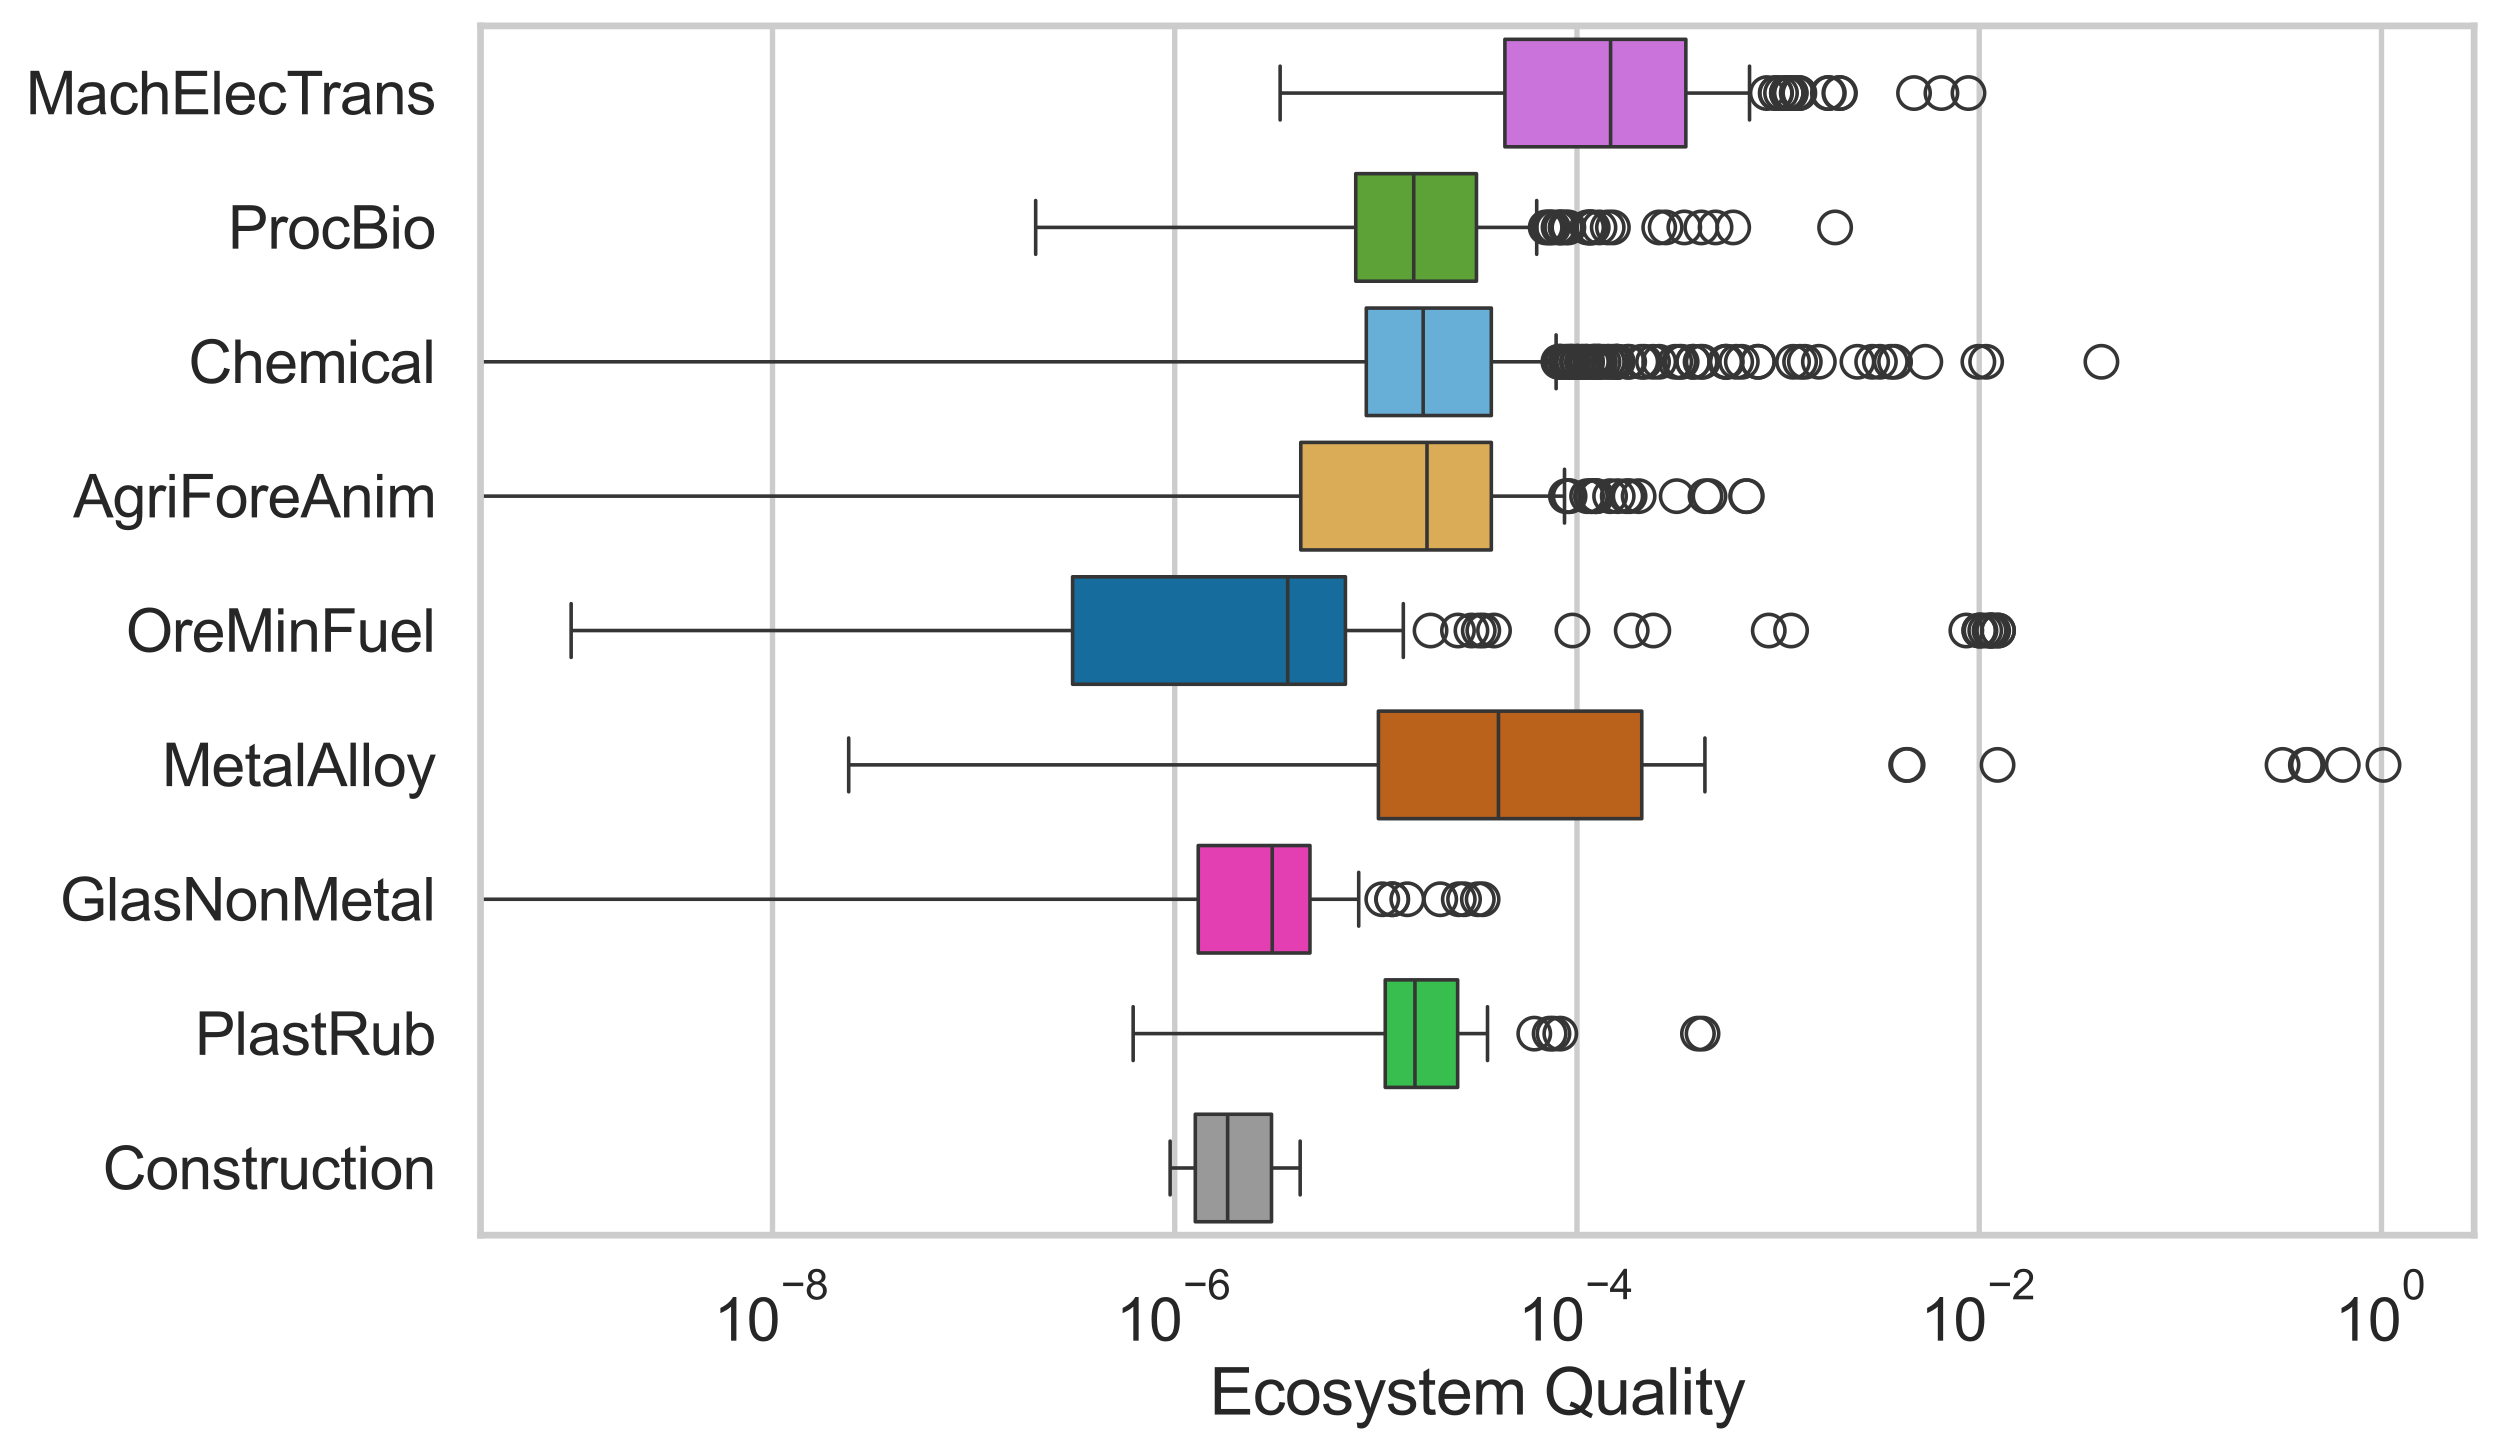 <?xml version="1.0" encoding="utf-8" standalone="no"?>
<!DOCTYPE svg PUBLIC "-//W3C//DTD SVG 1.1//EN"
  "http://www.w3.org/Graphics/SVG/1.1/DTD/svg11.dtd">
<svg xmlns:xlink="http://www.w3.org/1999/xlink" width="695.577pt" height="404.563pt" viewBox="0 0 695.577 404.563" xmlns="http://www.w3.org/2000/svg" version="1.1">
 <defs>
  <style type="text/css">*{stroke-linejoin: round; stroke-linecap: butt}</style>
 </defs>
 <g id="figure_1">
  <g id="patch_1">
   <path d="M 0 404.563 
L 695.577 404.563 
L 695.577 0 
L 0 0 
z
" style="fill: #ffffff"/>
  </g>
  <g id="axes_1">
   <g id="patch_2">
    <path d="M 133.697 343.665 
L 688.377 343.665 
L 688.377 7.2 
L 133.697 7.2 
z
" style="fill: #ffffff"/>
   </g>
   <g id="matplotlib.axis_1">
    <g id="xtick_1">
     <g id="line2d_1">
      <path d="M 214.931 343.665 
L 214.931 7.2 
" clip-path="url(#p4166457a5f)" style="fill: none; stroke: #cccccc; stroke-width: 1.5; stroke-linecap: round"/>
     </g>
     <g id="text_1">
      <!-- $\mathdefault{10^{-8}}$ -->
      <g style="fill: #262626" transform="translate(198.596 373.18) scale(0.165 -0.165)">
       <defs>
        <path id="ArialMT-31" d="M 2384 0 
L 1822 0 
L 1822 3584 
Q 1619 3391 1289 3197 
Q 959 3003 697 2906 
L 697 3450 
Q 1169 3672 1522 3987 
Q 1875 4303 2022 4600 
L 2384 4600 
L 2384 0 
z
" transform="scale(0.016)"/>
        <path id="ArialMT-30" d="M 266 2259 
Q 266 3072 433 3567 
Q 600 4063 929 4331 
Q 1259 4600 1759 4600 
Q 2128 4600 2406 4451 
Q 2684 4303 2865 4023 
Q 3047 3744 3150 3342 
Q 3253 2941 3253 2259 
Q 3253 1453 3087 958 
Q 2922 463 2592 192 
Q 2263 -78 1759 -78 
Q 1097 -78 719 397 
Q 266 969 266 2259 
z
M 844 2259 
Q 844 1131 1108 757 
Q 1372 384 1759 384 
Q 2147 384 2411 759 
Q 2675 1134 2675 2259 
Q 2675 3391 2411 3762 
Q 2147 4134 1753 4134 
Q 1366 4134 1134 3806 
Q 844 3388 844 2259 
z
" transform="scale(0.016)"/>
        <path id="ArialMT-2212" d="M 3381 1997 
L 356 1997 
L 356 2522 
L 3381 2522 
L 3381 1997 
z
" transform="scale(0.016)"/>
        <path id="ArialMT-38" d="M 1131 2484 
Q 781 2613 612 2850 
Q 444 3088 444 3419 
Q 444 3919 803 4259 
Q 1163 4600 1759 4600 
Q 2359 4600 2725 4251 
Q 3091 3903 3091 3403 
Q 3091 3084 2923 2848 
Q 2756 2613 2416 2484 
Q 2838 2347 3058 2040 
Q 3278 1734 3278 1309 
Q 3278 722 2862 322 
Q 2447 -78 1769 -78 
Q 1091 -78 675 323 
Q 259 725 259 1325 
Q 259 1772 486 2073 
Q 713 2375 1131 2484 
z
M 1019 3438 
Q 1019 3113 1228 2906 
Q 1438 2700 1772 2700 
Q 2097 2700 2305 2904 
Q 2513 3109 2513 3406 
Q 2513 3716 2298 3927 
Q 2084 4138 1766 4138 
Q 1444 4138 1231 3931 
Q 1019 3725 1019 3438 
z
M 838 1322 
Q 838 1081 952 856 
Q 1066 631 1291 507 
Q 1516 384 1775 384 
Q 2178 384 2440 643 
Q 2703 903 2703 1303 
Q 2703 1709 2433 1975 
Q 2163 2241 1756 2241 
Q 1359 2241 1098 1978 
Q 838 1716 838 1322 
z
" transform="scale(0.016)"/>
       </defs>
       <use xlink:href="#ArialMT-31" transform="translate(0 0.994)"/>
       <use xlink:href="#ArialMT-30" transform="translate(55.615 0.994)"/>
       <use xlink:href="#ArialMT-2212" transform="translate(112.973 70.688) scale(0.7)"/>
       <use xlink:href="#ArialMT-38" transform="translate(153.852 70.688) scale(0.7)"/>
      </g>
     </g>
    </g>
    <g id="xtick_2">
     <g id="line2d_2">
      <path d="M 326.848 343.665 
L 326.848 7.2 
" clip-path="url(#p4166457a5f)" style="fill: none; stroke: #cccccc; stroke-width: 1.5; stroke-linecap: round"/>
     </g>
     <g id="text_2">
      <!-- $\mathdefault{10^{-6}}$ -->
      <g style="fill: #262626" transform="translate(310.513 373.18) scale(0.165 -0.165)">
       <defs>
        <path id="ArialMT-36" d="M 3184 3459 
L 2625 3416 
Q 2550 3747 2413 3897 
Q 2184 4138 1850 4138 
Q 1581 4138 1378 3988 
Q 1113 3794 959 3422 
Q 806 3050 800 2363 
Q 1003 2672 1297 2822 
Q 1591 2972 1913 2972 
Q 2475 2972 2870 2558 
Q 3266 2144 3266 1488 
Q 3266 1056 3080 686 
Q 2894 316 2569 119 
Q 2244 -78 1831 -78 
Q 1128 -78 684 439 
Q 241 956 241 2144 
Q 241 3472 731 4075 
Q 1159 4600 1884 4600 
Q 2425 4600 2770 4297 
Q 3116 3994 3184 3459 
z
M 888 1484 
Q 888 1194 1011 928 
Q 1134 663 1356 523 
Q 1578 384 1822 384 
Q 2178 384 2434 671 
Q 2691 959 2691 1453 
Q 2691 1928 2437 2201 
Q 2184 2475 1800 2475 
Q 1419 2475 1153 2201 
Q 888 1928 888 1484 
z
" transform="scale(0.016)"/>
       </defs>
       <use xlink:href="#ArialMT-31" transform="translate(0 0.994)"/>
       <use xlink:href="#ArialMT-30" transform="translate(55.615 0.994)"/>
       <use xlink:href="#ArialMT-2212" transform="translate(112.973 70.688) scale(0.7)"/>
       <use xlink:href="#ArialMT-36" transform="translate(153.852 70.688) scale(0.7)"/>
      </g>
     </g>
    </g>
    <g id="xtick_3">
     <g id="line2d_3">
      <path d="M 438.765 343.665 
L 438.765 7.2 
" clip-path="url(#p4166457a5f)" style="fill: none; stroke: #cccccc; stroke-width: 1.5; stroke-linecap: round"/>
     </g>
     <g id="text_3">
      <!-- $\mathdefault{10^{-4}}$ -->
      <g style="fill: #262626" transform="translate(422.43 373.015) scale(0.165 -0.165)">
       <defs>
        <path id="ArialMT-34" d="M 2069 0 
L 2069 1097 
L 81 1097 
L 81 1613 
L 2172 4581 
L 2631 4581 
L 2631 1613 
L 3250 1613 
L 3250 1097 
L 2631 1097 
L 2631 0 
L 2069 0 
z
M 2069 1613 
L 2069 3678 
L 634 1613 
L 2069 1613 
z
" transform="scale(0.016)"/>
       </defs>
       <use xlink:href="#ArialMT-31" transform="translate(0 0.202)"/>
       <use xlink:href="#ArialMT-30" transform="translate(55.615 0.202)"/>
       <use xlink:href="#ArialMT-2212" transform="translate(112.973 69.895) scale(0.7)"/>
       <use xlink:href="#ArialMT-34" transform="translate(153.852 69.895) scale(0.7)"/>
      </g>
     </g>
    </g>
    <g id="xtick_4">
     <g id="line2d_4">
      <path d="M 550.682 343.665 
L 550.682 7.2 
" clip-path="url(#p4166457a5f)" style="fill: none; stroke: #cccccc; stroke-width: 1.5; stroke-linecap: round"/>
     </g>
     <g id="text_4">
      <!-- $\mathdefault{10^{-2}}$ -->
      <g style="fill: #262626" transform="translate(534.347 373.18) scale(0.165 -0.165)">
       <defs>
        <path id="ArialMT-32" d="M 3222 541 
L 3222 0 
L 194 0 
Q 188 203 259 391 
Q 375 700 629 1000 
Q 884 1300 1366 1694 
Q 2113 2306 2375 2664 
Q 2638 3022 2638 3341 
Q 2638 3675 2398 3904 
Q 2159 4134 1775 4134 
Q 1369 4134 1125 3890 
Q 881 3647 878 3216 
L 300 3275 
Q 359 3922 746 4261 
Q 1134 4600 1788 4600 
Q 2447 4600 2831 4234 
Q 3216 3869 3216 3328 
Q 3216 3053 3103 2787 
Q 2991 2522 2730 2228 
Q 2469 1934 1863 1422 
Q 1356 997 1212 845 
Q 1069 694 975 541 
L 3222 541 
z
" transform="scale(0.016)"/>
       </defs>
       <use xlink:href="#ArialMT-31" transform="translate(0 0.994)"/>
       <use xlink:href="#ArialMT-30" transform="translate(55.615 0.994)"/>
       <use xlink:href="#ArialMT-2212" transform="translate(112.973 70.688) scale(0.7)"/>
       <use xlink:href="#ArialMT-32" transform="translate(153.852 70.688) scale(0.7)"/>
      </g>
     </g>
    </g>
    <g id="xtick_5">
     <g id="line2d_5">
      <path d="M 662.599 343.665 
L 662.599 7.2 
" clip-path="url(#p4166457a5f)" style="fill: none; stroke: #cccccc; stroke-width: 1.5; stroke-linecap: round"/>
     </g>
     <g id="text_5">
      <!-- $\mathdefault{10^{0}}$ -->
      <g style="fill: #262626" transform="translate(649.646 373.18) scale(0.165 -0.165)">
       <use xlink:href="#ArialMT-31" transform="translate(0 0.994)"/>
       <use xlink:href="#ArialMT-30" transform="translate(55.615 0.994)"/>
       <use xlink:href="#ArialMT-30" transform="translate(112.973 70.688) scale(0.7)"/>
      </g>
     </g>
    </g>
    <g id="text_6">
     <!-- Ecosystem Quality -->
     <g style="fill: #262626" transform="translate(336.517 393.574) scale(0.18 -0.18)">
      <defs>
       <path id="ArialMT-45" d="M 506 0 
L 506 4581 
L 3819 4581 
L 3819 4041 
L 1113 4041 
L 1113 2638 
L 3647 2638 
L 3647 2100 
L 1113 2100 
L 1113 541 
L 3925 541 
L 3925 0 
L 506 0 
z
" transform="scale(0.016)"/>
       <path id="ArialMT-63" d="M 2588 1216 
L 3141 1144 
Q 3050 572 2676 248 
Q 2303 -75 1759 -75 
Q 1078 -75 664 370 
Q 250 816 250 1647 
Q 250 2184 428 2587 
Q 606 2991 970 3192 
Q 1334 3394 1763 3394 
Q 2303 3394 2647 3120 
Q 2991 2847 3088 2344 
L 2541 2259 
Q 2463 2594 2264 2762 
Q 2066 2931 1784 2931 
Q 1359 2931 1093 2626 
Q 828 2322 828 1663 
Q 828 994 1084 691 
Q 1341 388 1753 388 
Q 2084 388 2306 591 
Q 2528 794 2588 1216 
z
" transform="scale(0.016)"/>
       <path id="ArialMT-6f" d="M 213 1659 
Q 213 2581 725 3025 
Q 1153 3394 1769 3394 
Q 2453 3394 2887 2945 
Q 3322 2497 3322 1706 
Q 3322 1066 3130 698 
Q 2938 331 2570 128 
Q 2203 -75 1769 -75 
Q 1072 -75 642 372 
Q 213 819 213 1659 
z
M 791 1659 
Q 791 1022 1069 705 
Q 1347 388 1769 388 
Q 2188 388 2466 706 
Q 2744 1025 2744 1678 
Q 2744 2294 2464 2611 
Q 2184 2928 1769 2928 
Q 1347 2928 1069 2612 
Q 791 2297 791 1659 
z
" transform="scale(0.016)"/>
       <path id="ArialMT-73" d="M 197 991 
L 753 1078 
Q 800 744 1014 566 
Q 1228 388 1613 388 
Q 2000 388 2187 545 
Q 2375 703 2375 916 
Q 2375 1106 2209 1216 
Q 2094 1291 1634 1406 
Q 1016 1563 777 1677 
Q 538 1791 414 1992 
Q 291 2194 291 2438 
Q 291 2659 392 2848 
Q 494 3038 669 3163 
Q 800 3259 1026 3326 
Q 1253 3394 1513 3394 
Q 1903 3394 2198 3281 
Q 2494 3169 2634 2976 
Q 2775 2784 2828 2463 
L 2278 2388 
Q 2241 2644 2061 2787 
Q 1881 2931 1553 2931 
Q 1166 2931 1000 2803 
Q 834 2675 834 2503 
Q 834 2394 903 2306 
Q 972 2216 1119 2156 
Q 1203 2125 1616 2013 
Q 2213 1853 2448 1751 
Q 2684 1650 2818 1456 
Q 2953 1263 2953 975 
Q 2953 694 2789 445 
Q 2625 197 2315 61 
Q 2006 -75 1616 -75 
Q 969 -75 630 194 
Q 291 463 197 991 
z
" transform="scale(0.016)"/>
       <path id="ArialMT-79" d="M 397 -1278 
L 334 -750 
Q 519 -800 656 -800 
Q 844 -800 956 -737 
Q 1069 -675 1141 -563 
Q 1194 -478 1313 -144 
Q 1328 -97 1363 -6 
L 103 3319 
L 709 3319 
L 1400 1397 
Q 1534 1031 1641 628 
Q 1738 1016 1872 1384 
L 2581 3319 
L 3144 3319 
L 1881 -56 
Q 1678 -603 1566 -809 
Q 1416 -1088 1222 -1217 
Q 1028 -1347 759 -1347 
Q 597 -1347 397 -1278 
z
" transform="scale(0.016)"/>
       <path id="ArialMT-74" d="M 1650 503 
L 1731 6 
Q 1494 -44 1306 -44 
Q 1000 -44 831 53 
Q 663 150 594 308 
Q 525 466 525 972 
L 525 2881 
L 113 2881 
L 113 3319 
L 525 3319 
L 525 4141 
L 1084 4478 
L 1084 3319 
L 1650 3319 
L 1650 2881 
L 1084 2881 
L 1084 941 
Q 1084 700 1114 631 
Q 1144 563 1211 522 
Q 1278 481 1403 481 
Q 1497 481 1650 503 
z
" transform="scale(0.016)"/>
       <path id="ArialMT-65" d="M 2694 1069 
L 3275 997 
Q 3138 488 2766 206 
Q 2394 -75 1816 -75 
Q 1088 -75 661 373 
Q 234 822 234 1631 
Q 234 2469 665 2931 
Q 1097 3394 1784 3394 
Q 2450 3394 2872 2941 
Q 3294 2488 3294 1666 
Q 3294 1616 3291 1516 
L 816 1516 
Q 847 969 1125 678 
Q 1403 388 1819 388 
Q 2128 388 2347 550 
Q 2566 713 2694 1069 
z
M 847 1978 
L 2700 1978 
Q 2663 2397 2488 2606 
Q 2219 2931 1791 2931 
Q 1403 2931 1139 2672 
Q 875 2413 847 1978 
z
" transform="scale(0.016)"/>
       <path id="ArialMT-6d" d="M 422 0 
L 422 3319 
L 925 3319 
L 925 2853 
Q 1081 3097 1340 3245 
Q 1600 3394 1931 3394 
Q 2300 3394 2536 3241 
Q 2772 3088 2869 2813 
Q 3263 3394 3894 3394 
Q 4388 3394 4653 3120 
Q 4919 2847 4919 2278 
L 4919 0 
L 4359 0 
L 4359 2091 
Q 4359 2428 4304 2576 
Q 4250 2725 4106 2815 
Q 3963 2906 3769 2906 
Q 3419 2906 3187 2673 
Q 2956 2441 2956 1928 
L 2956 0 
L 2394 0 
L 2394 2156 
Q 2394 2531 2256 2718 
Q 2119 2906 1806 2906 
Q 1569 2906 1367 2781 
Q 1166 2656 1075 2415 
Q 984 2175 984 1722 
L 984 0 
L 422 0 
z
" transform="scale(0.016)"/>
       <path id="ArialMT-20" transform="scale(0.016)"/>
       <path id="ArialMT-51" d="M 3966 491 
Q 4388 200 4744 66 
L 4566 -356 
Q 4072 -178 3581 206 
Q 3072 -78 2456 -78 
Q 1834 -78 1328 222 
Q 822 522 548 1065 
Q 275 1609 275 2291 
Q 275 2969 550 3525 
Q 825 4081 1333 4372 
Q 1841 4663 2469 4663 
Q 3103 4663 3612 4361 
Q 4122 4059 4389 3517 
Q 4656 2975 4656 2294 
Q 4656 1728 4484 1276 
Q 4313 825 3966 491 
z
M 2631 1266 
Q 3156 1119 3497 828 
Q 4031 1316 4031 2294 
Q 4031 2850 3842 3265 
Q 3653 3681 3289 3911 
Q 2925 4141 2472 4141 
Q 1794 4141 1347 3677 
Q 900 3213 900 2291 
Q 900 1397 1342 919 
Q 1784 441 2472 441 
Q 2797 441 3084 563 
Q 2800 747 2484 825 
L 2631 1266 
z
" transform="scale(0.016)"/>
       <path id="ArialMT-75" d="M 2597 0 
L 2597 488 
Q 2209 -75 1544 -75 
Q 1250 -75 995 37 
Q 741 150 617 320 
Q 494 491 444 738 
Q 409 903 409 1263 
L 409 3319 
L 972 3319 
L 972 1478 
Q 972 1038 1006 884 
Q 1059 663 1231 536 
Q 1403 409 1656 409 
Q 1909 409 2131 539 
Q 2353 669 2445 892 
Q 2538 1116 2538 1541 
L 2538 3319 
L 3100 3319 
L 3100 0 
L 2597 0 
z
" transform="scale(0.016)"/>
       <path id="ArialMT-61" d="M 2588 409 
Q 2275 144 1986 34 
Q 1697 -75 1366 -75 
Q 819 -75 525 192 
Q 231 459 231 875 
Q 231 1119 342 1320 
Q 453 1522 633 1644 
Q 813 1766 1038 1828 
Q 1203 1872 1538 1913 
Q 2219 1994 2541 2106 
Q 2544 2222 2544 2253 
Q 2544 2597 2384 2738 
Q 2169 2928 1744 2928 
Q 1347 2928 1158 2789 
Q 969 2650 878 2297 
L 328 2372 
Q 403 2725 575 2942 
Q 747 3159 1072 3276 
Q 1397 3394 1825 3394 
Q 2250 3394 2515 3294 
Q 2781 3194 2906 3042 
Q 3031 2891 3081 2659 
Q 3109 2516 3109 2141 
L 3109 1391 
Q 3109 606 3145 398 
Q 3181 191 3288 0 
L 2700 0 
Q 2613 175 2588 409 
z
M 2541 1666 
Q 2234 1541 1622 1453 
Q 1275 1403 1131 1340 
Q 988 1278 909 1158 
Q 831 1038 831 891 
Q 831 666 1001 516 
Q 1172 366 1500 366 
Q 1825 366 2078 508 
Q 2331 650 2450 897 
Q 2541 1088 2541 1459 
L 2541 1666 
z
" transform="scale(0.016)"/>
       <path id="ArialMT-6c" d="M 409 0 
L 409 4581 
L 972 4581 
L 972 0 
L 409 0 
z
" transform="scale(0.016)"/>
       <path id="ArialMT-69" d="M 425 3934 
L 425 4581 
L 988 4581 
L 988 3934 
L 425 3934 
z
M 425 0 
L 425 3319 
L 988 3319 
L 988 0 
L 425 0 
z
" transform="scale(0.016)"/>
      </defs>
      <use xlink:href="#ArialMT-45"/>
      <use xlink:href="#ArialMT-63" transform="translate(66.699 0)"/>
      <use xlink:href="#ArialMT-6f" transform="translate(116.699 0)"/>
      <use xlink:href="#ArialMT-73" transform="translate(172.314 0)"/>
      <use xlink:href="#ArialMT-79" transform="translate(222.314 0)"/>
      <use xlink:href="#ArialMT-73" transform="translate(272.314 0)"/>
      <use xlink:href="#ArialMT-74" transform="translate(322.314 0)"/>
      <use xlink:href="#ArialMT-65" transform="translate(350.098 0)"/>
      <use xlink:href="#ArialMT-6d" transform="translate(405.713 0)"/>
      <use xlink:href="#ArialMT-20" transform="translate(489.014 0)"/>
      <use xlink:href="#ArialMT-51" transform="translate(516.797 0)"/>
      <use xlink:href="#ArialMT-75" transform="translate(594.58 0)"/>
      <use xlink:href="#ArialMT-61" transform="translate(650.195 0)"/>
      <use xlink:href="#ArialMT-6c" transform="translate(705.811 0)"/>
      <use xlink:href="#ArialMT-69" transform="translate(728.027 0)"/>
      <use xlink:href="#ArialMT-74" transform="translate(750.244 0)"/>
      <use xlink:href="#ArialMT-79" transform="translate(778.027 0)"/>
     </g>
    </g>
   </g>
   <g id="matplotlib.axis_2">
    <g id="ytick_1">
     <g id="text_7">
      <!-- MachElecTrans -->
      <g style="fill: #262626" transform="translate(7.2 31.798) scale(0.165 -0.165)">
       <defs>
        <path id="ArialMT-4d" d="M 475 0 
L 475 4581 
L 1388 4581 
L 2472 1338 
Q 2622 884 2691 659 
Q 2769 909 2934 1394 
L 4031 4581 
L 4847 4581 
L 4847 0 
L 4263 0 
L 4263 3834 
L 2931 0 
L 2384 0 
L 1059 3900 
L 1059 0 
L 475 0 
z
" transform="scale(0.016)"/>
        <path id="ArialMT-68" d="M 422 0 
L 422 4581 
L 984 4581 
L 984 2938 
Q 1378 3394 1978 3394 
Q 2347 3394 2619 3248 
Q 2891 3103 3008 2847 
Q 3125 2591 3125 2103 
L 3125 0 
L 2563 0 
L 2563 2103 
Q 2563 2525 2380 2717 
Q 2197 2909 1863 2909 
Q 1613 2909 1392 2779 
Q 1172 2650 1078 2428 
Q 984 2206 984 1816 
L 984 0 
L 422 0 
z
" transform="scale(0.016)"/>
        <path id="ArialMT-54" d="M 1659 0 
L 1659 4041 
L 150 4041 
L 150 4581 
L 3781 4581 
L 3781 4041 
L 2266 4041 
L 2266 0 
L 1659 0 
z
" transform="scale(0.016)"/>
        <path id="ArialMT-72" d="M 416 0 
L 416 3319 
L 922 3319 
L 922 2816 
Q 1116 3169 1280 3281 
Q 1444 3394 1641 3394 
Q 1925 3394 2219 3213 
L 2025 2691 
Q 1819 2813 1613 2813 
Q 1428 2813 1281 2702 
Q 1134 2591 1072 2394 
Q 978 2094 978 1738 
L 978 0 
L 416 0 
z
" transform="scale(0.016)"/>
        <path id="ArialMT-6e" d="M 422 0 
L 422 3319 
L 928 3319 
L 928 2847 
Q 1294 3394 1984 3394 
Q 2284 3394 2536 3286 
Q 2788 3178 2913 3003 
Q 3038 2828 3088 2588 
Q 3119 2431 3119 2041 
L 3119 0 
L 2556 0 
L 2556 2019 
Q 2556 2363 2490 2533 
Q 2425 2703 2258 2804 
Q 2091 2906 1866 2906 
Q 1506 2906 1245 2678 
Q 984 2450 984 1813 
L 984 0 
L 422 0 
z
" transform="scale(0.016)"/>
       </defs>
       <use xlink:href="#ArialMT-4d"/>
       <use xlink:href="#ArialMT-61" transform="translate(83.301 0)"/>
       <use xlink:href="#ArialMT-63" transform="translate(138.916 0)"/>
       <use xlink:href="#ArialMT-68" transform="translate(188.916 0)"/>
       <use xlink:href="#ArialMT-45" transform="translate(244.531 0)"/>
       <use xlink:href="#ArialMT-6c" transform="translate(311.23 0)"/>
       <use xlink:href="#ArialMT-65" transform="translate(333.447 0)"/>
       <use xlink:href="#ArialMT-63" transform="translate(389.062 0)"/>
       <use xlink:href="#ArialMT-54" transform="translate(439.062 0)"/>
       <use xlink:href="#ArialMT-72" transform="translate(496.396 0)"/>
       <use xlink:href="#ArialMT-61" transform="translate(529.697 0)"/>
       <use xlink:href="#ArialMT-6e" transform="translate(585.312 0)"/>
       <use xlink:href="#ArialMT-73" transform="translate(640.928 0)"/>
      </g>
     </g>
    </g>
    <g id="ytick_2">
     <g id="text_8">
      <!-- ProcBio -->
      <g style="fill: #262626" transform="translate(63.424 69.183) scale(0.165 -0.165)">
       <defs>
        <path id="ArialMT-50" d="M 494 0 
L 494 4581 
L 2222 4581 
Q 2678 4581 2919 4538 
Q 3256 4481 3484 4323 
Q 3713 4166 3852 3881 
Q 3991 3597 3991 3256 
Q 3991 2672 3619 2267 
Q 3247 1863 2275 1863 
L 1100 1863 
L 1100 0 
L 494 0 
z
M 1100 2403 
L 2284 2403 
Q 2872 2403 3119 2622 
Q 3366 2841 3366 3238 
Q 3366 3525 3220 3729 
Q 3075 3934 2838 4000 
Q 2684 4041 2272 4041 
L 1100 4041 
L 1100 2403 
z
" transform="scale(0.016)"/>
        <path id="ArialMT-42" d="M 469 0 
L 469 4581 
L 2188 4581 
Q 2713 4581 3030 4442 
Q 3347 4303 3526 4014 
Q 3706 3725 3706 3409 
Q 3706 3116 3547 2856 
Q 3388 2597 3066 2438 
Q 3481 2316 3704 2022 
Q 3928 1728 3928 1328 
Q 3928 1006 3792 729 
Q 3656 453 3456 303 
Q 3256 153 2954 76 
Q 2653 0 2216 0 
L 469 0 
z
M 1075 2656 
L 2066 2656 
Q 2469 2656 2644 2709 
Q 2875 2778 2992 2937 
Q 3109 3097 3109 3338 
Q 3109 3566 3000 3739 
Q 2891 3913 2687 3977 
Q 2484 4041 1991 4041 
L 1075 4041 
L 1075 2656 
z
M 1075 541 
L 2216 541 
Q 2509 541 2628 563 
Q 2838 600 2978 687 
Q 3119 775 3209 942 
Q 3300 1109 3300 1328 
Q 3300 1584 3169 1773 
Q 3038 1963 2805 2039 
Q 2572 2116 2134 2116 
L 1075 2116 
L 1075 541 
z
" transform="scale(0.016)"/>
       </defs>
       <use xlink:href="#ArialMT-50"/>
       <use xlink:href="#ArialMT-72" transform="translate(66.699 0)"/>
       <use xlink:href="#ArialMT-6f" transform="translate(100 0)"/>
       <use xlink:href="#ArialMT-63" transform="translate(155.615 0)"/>
       <use xlink:href="#ArialMT-42" transform="translate(205.615 0)"/>
       <use xlink:href="#ArialMT-69" transform="translate(272.314 0)"/>
       <use xlink:href="#ArialMT-6f" transform="translate(294.531 0)"/>
      </g>
     </g>
    </g>
    <g id="ytick_3">
     <g id="text_9">
      <!-- Chemical -->
      <g style="fill: #262626" transform="translate(52.428 106.568) scale(0.165 -0.165)">
       <defs>
        <path id="ArialMT-43" d="M 3763 1606 
L 4369 1453 
Q 4178 706 3683 314 
Q 3188 -78 2472 -78 
Q 1731 -78 1267 223 
Q 803 525 561 1097 
Q 319 1669 319 2325 
Q 319 3041 592 3573 
Q 866 4106 1370 4382 
Q 1875 4659 2481 4659 
Q 3169 4659 3637 4309 
Q 4106 3959 4291 3325 
L 3694 3184 
Q 3534 3684 3231 3912 
Q 2928 4141 2469 4141 
Q 1941 4141 1586 3887 
Q 1231 3634 1087 3207 
Q 944 2781 944 2328 
Q 944 1744 1114 1308 
Q 1284 872 1643 656 
Q 2003 441 2422 441 
Q 2931 441 3284 734 
Q 3638 1028 3763 1606 
z
" transform="scale(0.016)"/>
       </defs>
       <use xlink:href="#ArialMT-43"/>
       <use xlink:href="#ArialMT-68" transform="translate(72.217 0)"/>
       <use xlink:href="#ArialMT-65" transform="translate(127.832 0)"/>
       <use xlink:href="#ArialMT-6d" transform="translate(183.447 0)"/>
       <use xlink:href="#ArialMT-69" transform="translate(266.748 0)"/>
       <use xlink:href="#ArialMT-63" transform="translate(288.965 0)"/>
       <use xlink:href="#ArialMT-61" transform="translate(338.965 0)"/>
       <use xlink:href="#ArialMT-6c" transform="translate(394.58 0)"/>
      </g>
     </g>
    </g>
    <g id="ytick_4">
     <g id="text_10">
      <!-- AgriForeAnim -->
      <g style="fill: #262626" transform="translate(20.341 143.953) scale(0.165 -0.165)">
       <defs>
        <path id="ArialMT-41" d="M -9 0 
L 1750 4581 
L 2403 4581 
L 4278 0 
L 3588 0 
L 3053 1388 
L 1138 1388 
L 634 0 
L -9 0 
z
M 1313 1881 
L 2866 1881 
L 2388 3150 
Q 2169 3728 2063 4100 
Q 1975 3659 1816 3225 
L 1313 1881 
z
" transform="scale(0.016)"/>
        <path id="ArialMT-67" d="M 319 -275 
L 866 -356 
Q 900 -609 1056 -725 
Q 1266 -881 1628 -881 
Q 2019 -881 2231 -725 
Q 2444 -569 2519 -288 
Q 2563 -116 2559 434 
Q 2191 0 1641 0 
Q 956 0 581 494 
Q 206 988 206 1678 
Q 206 2153 378 2554 
Q 550 2956 876 3175 
Q 1203 3394 1644 3394 
Q 2231 3394 2613 2919 
L 2613 3319 
L 3131 3319 
L 3131 450 
Q 3131 -325 2973 -648 
Q 2816 -972 2473 -1159 
Q 2131 -1347 1631 -1347 
Q 1038 -1347 672 -1080 
Q 306 -813 319 -275 
z
M 784 1719 
Q 784 1066 1043 766 
Q 1303 466 1694 466 
Q 2081 466 2343 764 
Q 2606 1063 2606 1700 
Q 2606 2309 2336 2618 
Q 2066 2928 1684 2928 
Q 1309 2928 1046 2623 
Q 784 2319 784 1719 
z
" transform="scale(0.016)"/>
        <path id="ArialMT-46" d="M 525 0 
L 525 4581 
L 3616 4581 
L 3616 4041 
L 1131 4041 
L 1131 2622 
L 3281 2622 
L 3281 2081 
L 1131 2081 
L 1131 0 
L 525 0 
z
" transform="scale(0.016)"/>
       </defs>
       <use xlink:href="#ArialMT-41"/>
       <use xlink:href="#ArialMT-67" transform="translate(66.699 0)"/>
       <use xlink:href="#ArialMT-72" transform="translate(122.314 0)"/>
       <use xlink:href="#ArialMT-69" transform="translate(155.615 0)"/>
       <use xlink:href="#ArialMT-46" transform="translate(177.832 0)"/>
       <use xlink:href="#ArialMT-6f" transform="translate(238.916 0)"/>
       <use xlink:href="#ArialMT-72" transform="translate(294.531 0)"/>
       <use xlink:href="#ArialMT-65" transform="translate(327.832 0)"/>
       <use xlink:href="#ArialMT-41" transform="translate(383.447 0)"/>
       <use xlink:href="#ArialMT-6e" transform="translate(450.146 0)"/>
       <use xlink:href="#ArialMT-69" transform="translate(505.762 0)"/>
       <use xlink:href="#ArialMT-6d" transform="translate(527.979 0)"/>
      </g>
     </g>
    </g>
    <g id="ytick_5">
     <g id="text_11">
      <!-- OreMinFuel -->
      <g style="fill: #262626" transform="translate(35.013 181.337) scale(0.165 -0.165)">
       <defs>
        <path id="ArialMT-4f" d="M 309 2231 
Q 309 3372 921 4017 
Q 1534 4663 2503 4663 
Q 3138 4663 3647 4359 
Q 4156 4056 4423 3514 
Q 4691 2972 4691 2284 
Q 4691 1588 4409 1038 
Q 4128 488 3612 205 
Q 3097 -78 2500 -78 
Q 1853 -78 1343 234 
Q 834 547 571 1087 
Q 309 1628 309 2231 
z
M 934 2222 
Q 934 1394 1379 917 
Q 1825 441 2497 441 
Q 3181 441 3623 922 
Q 4066 1403 4066 2288 
Q 4066 2847 3877 3264 
Q 3688 3681 3323 3911 
Q 2959 4141 2506 4141 
Q 1863 4141 1398 3698 
Q 934 3256 934 2222 
z
" transform="scale(0.016)"/>
       </defs>
       <use xlink:href="#ArialMT-4f"/>
       <use xlink:href="#ArialMT-72" transform="translate(77.783 0)"/>
       <use xlink:href="#ArialMT-65" transform="translate(111.084 0)"/>
       <use xlink:href="#ArialMT-4d" transform="translate(166.699 0)"/>
       <use xlink:href="#ArialMT-69" transform="translate(250 0)"/>
       <use xlink:href="#ArialMT-6e" transform="translate(272.217 0)"/>
       <use xlink:href="#ArialMT-46" transform="translate(327.832 0)"/>
       <use xlink:href="#ArialMT-75" transform="translate(388.916 0)"/>
       <use xlink:href="#ArialMT-65" transform="translate(444.531 0)"/>
       <use xlink:href="#ArialMT-6c" transform="translate(500.146 0)"/>
      </g>
     </g>
    </g>
    <g id="ytick_6">
     <g id="text_12">
      <!-- MetalAlloy -->
      <g style="fill: #262626" transform="translate(45.088 218.722) scale(0.165 -0.165)">
       <use xlink:href="#ArialMT-4d"/>
       <use xlink:href="#ArialMT-65" transform="translate(83.301 0)"/>
       <use xlink:href="#ArialMT-74" transform="translate(138.916 0)"/>
       <use xlink:href="#ArialMT-61" transform="translate(166.699 0)"/>
       <use xlink:href="#ArialMT-6c" transform="translate(222.314 0)"/>
       <use xlink:href="#ArialMT-41" transform="translate(244.531 0)"/>
       <use xlink:href="#ArialMT-6c" transform="translate(311.23 0)"/>
       <use xlink:href="#ArialMT-6c" transform="translate(333.447 0)"/>
       <use xlink:href="#ArialMT-6f" transform="translate(355.664 0)"/>
       <use xlink:href="#ArialMT-79" transform="translate(411.279 0)"/>
      </g>
     </g>
    </g>
    <g id="ytick_7">
     <g id="text_13">
      <!-- GlasNonMetal -->
      <g style="fill: #262626" transform="translate(16.659 256.107) scale(0.165 -0.165)">
       <defs>
        <path id="ArialMT-47" d="M 2638 1797 
L 2638 2334 
L 4578 2338 
L 4578 638 
Q 4131 281 3656 101 
Q 3181 -78 2681 -78 
Q 2006 -78 1454 211 
Q 903 500 622 1047 
Q 341 1594 341 2269 
Q 341 2938 620 3517 
Q 900 4097 1425 4378 
Q 1950 4659 2634 4659 
Q 3131 4659 3532 4498 
Q 3934 4338 4162 4050 
Q 4391 3763 4509 3300 
L 3963 3150 
Q 3859 3500 3706 3700 
Q 3553 3900 3268 4020 
Q 2984 4141 2638 4141 
Q 2222 4141 1919 4014 
Q 1616 3888 1430 3681 
Q 1244 3475 1141 3228 
Q 966 2803 966 2306 
Q 966 1694 1177 1281 
Q 1388 869 1791 669 
Q 2194 469 2647 469 
Q 3041 469 3416 620 
Q 3791 772 3984 944 
L 3984 1797 
L 2638 1797 
z
" transform="scale(0.016)"/>
        <path id="ArialMT-4e" d="M 488 0 
L 488 4581 
L 1109 4581 
L 3516 984 
L 3516 4581 
L 4097 4581 
L 4097 0 
L 3475 0 
L 1069 3600 
L 1069 0 
L 488 0 
z
" transform="scale(0.016)"/>
       </defs>
       <use xlink:href="#ArialMT-47"/>
       <use xlink:href="#ArialMT-6c" transform="translate(77.783 0)"/>
       <use xlink:href="#ArialMT-61" transform="translate(100 0)"/>
       <use xlink:href="#ArialMT-73" transform="translate(155.615 0)"/>
       <use xlink:href="#ArialMT-4e" transform="translate(205.615 0)"/>
       <use xlink:href="#ArialMT-6f" transform="translate(277.832 0)"/>
       <use xlink:href="#ArialMT-6e" transform="translate(333.447 0)"/>
       <use xlink:href="#ArialMT-4d" transform="translate(389.062 0)"/>
       <use xlink:href="#ArialMT-65" transform="translate(472.363 0)"/>
       <use xlink:href="#ArialMT-74" transform="translate(527.979 0)"/>
       <use xlink:href="#ArialMT-61" transform="translate(555.762 0)"/>
       <use xlink:href="#ArialMT-6c" transform="translate(611.377 0)"/>
      </g>
     </g>
    </g>
    <g id="ytick_8">
     <g id="text_14">
      <!-- PlastRub -->
      <g style="fill: #262626" transform="translate(54.248 293.492) scale(0.165 -0.165)">
       <defs>
        <path id="ArialMT-52" d="M 503 0 
L 503 4581 
L 2534 4581 
Q 3147 4581 3465 4457 
Q 3784 4334 3975 4021 
Q 4166 3709 4166 3331 
Q 4166 2844 3850 2509 
Q 3534 2175 2875 2084 
Q 3116 1969 3241 1856 
Q 3506 1613 3744 1247 
L 4541 0 
L 3778 0 
L 3172 953 
Q 2906 1366 2734 1584 
Q 2563 1803 2427 1890 
Q 2291 1978 2150 2013 
Q 2047 2034 1813 2034 
L 1109 2034 
L 1109 0 
L 503 0 
z
M 1109 2559 
L 2413 2559 
Q 2828 2559 3062 2645 
Q 3297 2731 3419 2920 
Q 3541 3109 3541 3331 
Q 3541 3656 3305 3865 
Q 3069 4075 2559 4075 
L 1109 4075 
L 1109 2559 
z
" transform="scale(0.016)"/>
        <path id="ArialMT-62" d="M 941 0 
L 419 0 
L 419 4581 
L 981 4581 
L 981 2947 
Q 1338 3394 1891 3394 
Q 2197 3394 2470 3270 
Q 2744 3147 2920 2923 
Q 3097 2700 3197 2384 
Q 3297 2069 3297 1709 
Q 3297 856 2875 390 
Q 2453 -75 1863 -75 
Q 1275 -75 941 416 
L 941 0 
z
M 934 1684 
Q 934 1088 1097 822 
Q 1363 388 1816 388 
Q 2184 388 2453 708 
Q 2722 1028 2722 1663 
Q 2722 2313 2464 2622 
Q 2206 2931 1841 2931 
Q 1472 2931 1203 2611 
Q 934 2291 934 1684 
z
" transform="scale(0.016)"/>
       </defs>
       <use xlink:href="#ArialMT-50"/>
       <use xlink:href="#ArialMT-6c" transform="translate(66.699 0)"/>
       <use xlink:href="#ArialMT-61" transform="translate(88.916 0)"/>
       <use xlink:href="#ArialMT-73" transform="translate(144.531 0)"/>
       <use xlink:href="#ArialMT-74" transform="translate(194.531 0)"/>
       <use xlink:href="#ArialMT-52" transform="translate(222.314 0)"/>
       <use xlink:href="#ArialMT-75" transform="translate(294.531 0)"/>
       <use xlink:href="#ArialMT-62" transform="translate(350.146 0)"/>
      </g>
     </g>
    </g>
    <g id="ytick_9">
     <g id="text_15">
      <!-- Construction -->
      <g style="fill: #262626" transform="translate(28.575 330.877) scale(0.165 -0.165)">
       <use xlink:href="#ArialMT-43"/>
       <use xlink:href="#ArialMT-6f" transform="translate(72.217 0)"/>
       <use xlink:href="#ArialMT-6e" transform="translate(127.832 0)"/>
       <use xlink:href="#ArialMT-73" transform="translate(183.447 0)"/>
       <use xlink:href="#ArialMT-74" transform="translate(233.447 0)"/>
       <use xlink:href="#ArialMT-72" transform="translate(261.23 0)"/>
       <use xlink:href="#ArialMT-75" transform="translate(294.531 0)"/>
       <use xlink:href="#ArialMT-63" transform="translate(350.146 0)"/>
       <use xlink:href="#ArialMT-74" transform="translate(400.146 0)"/>
       <use xlink:href="#ArialMT-69" transform="translate(427.93 0)"/>
       <use xlink:href="#ArialMT-6f" transform="translate(450.146 0)"/>
       <use xlink:href="#ArialMT-6e" transform="translate(505.762 0)"/>
      </g>
     </g>
    </g>
   </g>
   <g id="patch_3">
    <path d="M 418.71 10.938 
L 418.71 40.846 
L 469.054 40.846 
L 469.054 10.938 
L 418.71 10.938 
z
" clip-path="url(#p4166457a5f)" style="fill: #ca74db; stroke: #353535; stroke-linejoin: miter"/>
   </g>
   <g id="line2d_6">
    <path d="M 418.71 25.892 
L 356.174 25.892 
" clip-path="url(#p4166457a5f)" style="fill: none; stroke: #353535"/>
   </g>
   <g id="line2d_7">
    <path d="M 469.054 25.892 
L 486.774 25.892 
" clip-path="url(#p4166457a5f)" style="fill: none; stroke: #353535"/>
   </g>
   <g id="line2d_8">
    <path d="M 356.174 18.415 
L 356.174 33.369 
" clip-path="url(#p4166457a5f)" style="fill: none; stroke: #353535; stroke-linecap: round"/>
   </g>
   <g id="line2d_9">
    <path d="M 486.774 18.415 
L 486.774 33.369 
" clip-path="url(#p4166457a5f)" style="fill: none; stroke: #353535; stroke-linecap: round"/>
   </g>
   <g id="line2d_10">
    <defs>
     <path id="ma2d396a2e2" d="M 0 4.5 
C 1.193 4.5 2.338 4.026 3.182 3.182 
C 4.026 2.338 4.5 1.193 4.5 0 
C 4.5 -1.193 4.026 -2.338 3.182 -3.182 
C 2.338 -4.026 1.193 -4.5 0 -4.5 
C -1.193 -4.5 -2.338 -4.026 -3.182 -3.182 
C -4.026 -2.338 -4.5 -1.193 -4.5 0 
C -4.5 1.193 -4.026 2.338 -3.182 3.182 
C -2.338 4.026 -1.193 4.5 0 4.5 
z
" style="stroke: #353535"/>
    </defs>
    <g clip-path="url(#p4166457a5f)">
     <use xlink:href="#ma2d396a2e2" x="499.897" y="25.892" style="fill-opacity: 0; stroke: #353535"/>
     <use xlink:href="#ma2d396a2e2" x="498.144" y="25.892" style="fill-opacity: 0; stroke: #353535"/>
     <use xlink:href="#ma2d396a2e2" x="511.937" y="25.892" style="fill-opacity: 0; stroke: #353535"/>
     <use xlink:href="#ma2d396a2e2" x="540.164" y="25.892" style="fill-opacity: 0; stroke: #353535"/>
     <use xlink:href="#ma2d396a2e2" x="532.543" y="25.892" style="fill-opacity: 0; stroke: #353535"/>
     <use xlink:href="#ma2d396a2e2" x="497.269" y="25.892" style="fill-opacity: 0; stroke: #353535"/>
     <use xlink:href="#ma2d396a2e2" x="508.844" y="25.892" style="fill-opacity: 0; stroke: #353535"/>
     <use xlink:href="#ma2d396a2e2" x="495.534" y="25.892" style="fill-opacity: 0; stroke: #353535"/>
     <use xlink:href="#ma2d396a2e2" x="494.171" y="25.892" style="fill-opacity: 0; stroke: #353535"/>
     <use xlink:href="#ma2d396a2e2" x="498.259" y="25.892" style="fill-opacity: 0; stroke: #353535"/>
     <use xlink:href="#ma2d396a2e2" x="500.475" y="25.892" style="fill-opacity: 0; stroke: #353535"/>
     <use xlink:href="#ma2d396a2e2" x="500.637" y="25.892" style="fill-opacity: 0; stroke: #353535"/>
     <use xlink:href="#ma2d396a2e2" x="547.691" y="25.892" style="fill-opacity: 0; stroke: #353535"/>
     <use xlink:href="#ma2d396a2e2" x="497.156" y="25.892" style="fill-opacity: 0; stroke: #353535"/>
     <use xlink:href="#ma2d396a2e2" x="511.757" y="25.892" style="fill-opacity: 0; stroke: #353535"/>
     <use xlink:href="#ma2d396a2e2" x="497.156" y="25.892" style="fill-opacity: 0; stroke: #353535"/>
     <use xlink:href="#ma2d396a2e2" x="508.57" y="25.892" style="fill-opacity: 0; stroke: #353535"/>
     <use xlink:href="#ma2d396a2e2" x="494.047" y="25.892" style="fill-opacity: 0; stroke: #353535"/>
     <use xlink:href="#ma2d396a2e2" x="491.571" y="25.892" style="fill-opacity: 0; stroke: #353535"/>
     <use xlink:href="#ma2d396a2e2" x="497.799" y="25.892" style="fill-opacity: 0; stroke: #353535"/>
    </g>
   </g>
   <g id="patch_4">
    <path d="M 377.21 48.323 
L 377.21 78.231 
L 410.797 78.231 
L 410.797 48.323 
L 377.21 48.323 
z
" clip-path="url(#p4166457a5f)" style="fill: #5ca236; stroke: #353535; stroke-linejoin: miter"/>
   </g>
   <g id="line2d_11">
    <path d="M 377.21 63.277 
L 288.155 63.277 
" clip-path="url(#p4166457a5f)" style="fill: none; stroke: #353535"/>
   </g>
   <g id="line2d_12">
    <path d="M 410.797 63.277 
L 427.559 63.277 
" clip-path="url(#p4166457a5f)" style="fill: none; stroke: #353535"/>
   </g>
   <g id="line2d_13">
    <path d="M 288.155 55.8 
L 288.155 70.754 
" clip-path="url(#p4166457a5f)" style="fill: none; stroke: #353535; stroke-linecap: round"/>
   </g>
   <g id="line2d_14">
    <path d="M 427.559 55.8 
L 427.559 70.754 
" clip-path="url(#p4166457a5f)" style="fill: none; stroke: #353535; stroke-linecap: round"/>
   </g>
   <g id="line2d_15">
    <g clip-path="url(#p4166457a5f)">
     <use xlink:href="#ma2d396a2e2" x="442.679" y="63.277" style="fill-opacity: 0; stroke: #353535"/>
     <use xlink:href="#ma2d396a2e2" x="441.588" y="63.277" style="fill-opacity: 0; stroke: #353535"/>
     <use xlink:href="#ma2d396a2e2" x="434.283" y="63.277" style="fill-opacity: 0; stroke: #353535"/>
     <use xlink:href="#ma2d396a2e2" x="473.354" y="63.277" style="fill-opacity: 0; stroke: #353535"/>
     <use xlink:href="#ma2d396a2e2" x="510.586" y="63.277" style="fill-opacity: 0; stroke: #353535"/>
     <use xlink:href="#ma2d396a2e2" x="468.628" y="63.277" style="fill-opacity: 0; stroke: #353535"/>
     <use xlink:href="#ma2d396a2e2" x="482.228" y="63.277" style="fill-opacity: 0; stroke: #353535"/>
     <use xlink:href="#ma2d396a2e2" x="442.465" y="63.277" style="fill-opacity: 0; stroke: #353535"/>
     <use xlink:href="#ma2d396a2e2" x="435.588" y="63.277" style="fill-opacity: 0; stroke: #353535"/>
     <use xlink:href="#ma2d396a2e2" x="461.645" y="63.277" style="fill-opacity: 0; stroke: #353535"/>
     <use xlink:href="#ma2d396a2e2" x="443.147" y="63.277" style="fill-opacity: 0; stroke: #353535"/>
     <use xlink:href="#ma2d396a2e2" x="434.359" y="63.277" style="fill-opacity: 0; stroke: #353535"/>
     <use xlink:href="#ma2d396a2e2" x="477.317" y="63.277" style="fill-opacity: 0; stroke: #353535"/>
     <use xlink:href="#ma2d396a2e2" x="448.758" y="63.277" style="fill-opacity: 0; stroke: #353535"/>
     <use xlink:href="#ma2d396a2e2" x="447.315" y="63.277" style="fill-opacity: 0; stroke: #353535"/>
     <use xlink:href="#ma2d396a2e2" x="442.101" y="63.277" style="fill-opacity: 0; stroke: #353535"/>
     <use xlink:href="#ma2d396a2e2" x="433.633" y="63.277" style="fill-opacity: 0; stroke: #353535"/>
     <use xlink:href="#ma2d396a2e2" x="432.08" y="63.277" style="fill-opacity: 0; stroke: #353535"/>
     <use xlink:href="#ma2d396a2e2" x="431.36" y="63.277" style="fill-opacity: 0; stroke: #353535"/>
     <use xlink:href="#ma2d396a2e2" x="430.056" y="63.277" style="fill-opacity: 0; stroke: #353535"/>
     <use xlink:href="#ma2d396a2e2" x="463.439" y="63.277" style="fill-opacity: 0; stroke: #353535"/>
     <use xlink:href="#ma2d396a2e2" x="445.026" y="63.277" style="fill-opacity: 0; stroke: #353535"/>
     <use xlink:href="#ma2d396a2e2" x="430.807" y="63.277" style="fill-opacity: 0; stroke: #353535"/>
     <use xlink:href="#ma2d396a2e2" x="436.371" y="63.277" style="fill-opacity: 0; stroke: #353535"/>
    </g>
   </g>
   <g id="patch_5">
    <path d="M 380.145 85.708 
L 380.145 115.616 
L 414.93 115.616 
L 414.93 85.708 
L 380.145 85.708 
z
" clip-path="url(#p4166457a5f)" style="fill: #68afd7; stroke: #353535; stroke-linejoin: miter"/>
   </g>
   <g id="line2d_16">
    <path d="M 380.145 100.662 
L -1 100.662 
" clip-path="url(#p4166457a5f)" style="fill: none; stroke: #353535"/>
   </g>
   <g id="line2d_17">
    <path d="M 414.93 100.662 
L 432.959 100.662 
" clip-path="url(#p4166457a5f)" style="fill: none; stroke: #353535"/>
   </g>
   <g id="line2d_18">
    <path clip-path="url(#p4166457a5f)" style="fill: none; stroke: #353535; stroke-linecap: round"/>
   </g>
   <g id="line2d_19">
    <path d="M 432.959 93.185 
L 432.959 108.139 
" clip-path="url(#p4166457a5f)" style="fill: none; stroke: #353535; stroke-linecap: round"/>
   </g>
   <g id="line2d_20">
    <g clip-path="url(#p4166457a5f)">
     <use xlink:href="#ma2d396a2e2" x="-1" y="100.662" style="fill-opacity: 0; stroke: #353535"/>
     <use xlink:href="#ma2d396a2e2" x="441.542" y="100.662" style="fill-opacity: 0; stroke: #353535"/>
     <use xlink:href="#ma2d396a2e2" x="449.72" y="100.662" style="fill-opacity: 0; stroke: #353535"/>
     <use xlink:href="#ma2d396a2e2" x="489.175" y="100.662" style="fill-opacity: 0; stroke: #353535"/>
     <use xlink:href="#ma2d396a2e2" x="480.323" y="100.662" style="fill-opacity: 0; stroke: #353535"/>
     <use xlink:href="#ma2d396a2e2" x="535.676" y="100.662" style="fill-opacity: 0; stroke: #353535"/>
     <use xlink:href="#ma2d396a2e2" x="436.874" y="100.662" style="fill-opacity: 0; stroke: #353535"/>
     <use xlink:href="#ma2d396a2e2" x="437.687" y="100.662" style="fill-opacity: 0; stroke: #353535"/>
     <use xlink:href="#ma2d396a2e2" x="457.59" y="100.662" style="fill-opacity: 0; stroke: #353535"/>
     <use xlink:href="#ma2d396a2e2" x="437.175" y="100.662" style="fill-opacity: 0; stroke: #353535"/>
     <use xlink:href="#ma2d396a2e2" x="436.683" y="100.662" style="fill-opacity: 0; stroke: #353535"/>
     <use xlink:href="#ma2d396a2e2" x="443.782" y="100.662" style="fill-opacity: 0; stroke: #353535"/>
     <use xlink:href="#ma2d396a2e2" x="444.778" y="100.662" style="fill-opacity: 0; stroke: #353535"/>
     <use xlink:href="#ma2d396a2e2" x="466.112" y="100.662" style="fill-opacity: 0; stroke: #353535"/>
     <use xlink:href="#ma2d396a2e2" x="440.12" y="100.662" style="fill-opacity: 0; stroke: #353535"/>
     <use xlink:href="#ma2d396a2e2" x="444.179" y="100.662" style="fill-opacity: 0; stroke: #353535"/>
     <use xlink:href="#ma2d396a2e2" x="446.157" y="100.662" style="fill-opacity: 0; stroke: #353535"/>
     <use xlink:href="#ma2d396a2e2" x="584.678" y="100.662" style="fill-opacity: 0; stroke: #353535"/>
     <use xlink:href="#ma2d396a2e2" x="447.578" y="100.662" style="fill-opacity: 0; stroke: #353535"/>
     <use xlink:href="#ma2d396a2e2" x="443.482" y="100.662" style="fill-opacity: 0; stroke: #353535"/>
     <use xlink:href="#ma2d396a2e2" x="459.922" y="100.662" style="fill-opacity: 0; stroke: #353535"/>
     <use xlink:href="#ma2d396a2e2" x="498.89" y="100.662" style="fill-opacity: 0; stroke: #353535"/>
     <use xlink:href="#ma2d396a2e2" x="471.104" y="100.662" style="fill-opacity: 0; stroke: #353535"/>
     <use xlink:href="#ma2d396a2e2" x="438.778" y="100.662" style="fill-opacity: 0; stroke: #353535"/>
     <use xlink:href="#ma2d396a2e2" x="438.82" y="100.662" style="fill-opacity: 0; stroke: #353535"/>
     <use xlink:href="#ma2d396a2e2" x="526.081" y="100.662" style="fill-opacity: 0; stroke: #353535"/>
     <use xlink:href="#ma2d396a2e2" x="434.671" y="100.662" style="fill-opacity: 0; stroke: #353535"/>
     <use xlink:href="#ma2d396a2e2" x="449.335" y="100.662" style="fill-opacity: 0; stroke: #353535"/>
     <use xlink:href="#ma2d396a2e2" x="445.111" y="100.662" style="fill-opacity: 0; stroke: #353535"/>
     <use xlink:href="#ma2d396a2e2" x="439.112" y="100.662" style="fill-opacity: 0; stroke: #353535"/>
     <use xlink:href="#ma2d396a2e2" x="434.178" y="100.662" style="fill-opacity: 0; stroke: #353535"/>
     <use xlink:href="#ma2d396a2e2" x="483.058" y="100.662" style="fill-opacity: 0; stroke: #353535"/>
     <use xlink:href="#ma2d396a2e2" x="448.676" y="100.662" style="fill-opacity: 0; stroke: #353535"/>
     <use xlink:href="#ma2d396a2e2" x="484.625" y="100.662" style="fill-opacity: 0; stroke: #353535"/>
     <use xlink:href="#ma2d396a2e2" x="440.392" y="100.662" style="fill-opacity: 0; stroke: #353535"/>
     <use xlink:href="#ma2d396a2e2" x="461.641" y="100.662" style="fill-opacity: 0; stroke: #353535"/>
     <use xlink:href="#ma2d396a2e2" x="453.287" y="100.662" style="fill-opacity: 0; stroke: #353535"/>
     <use xlink:href="#ma2d396a2e2" x="520.893" y="100.662" style="fill-opacity: 0; stroke: #353535"/>
     <use xlink:href="#ma2d396a2e2" x="442.918" y="100.662" style="fill-opacity: 0; stroke: #353535"/>
     <use xlink:href="#ma2d396a2e2" x="434.073" y="100.662" style="fill-opacity: 0; stroke: #353535"/>
     <use xlink:href="#ma2d396a2e2" x="552.604" y="100.662" style="fill-opacity: 0; stroke: #353535"/>
     <use xlink:href="#ma2d396a2e2" x="506.062" y="100.662" style="fill-opacity: 0; stroke: #353535"/>
     <use xlink:href="#ma2d396a2e2" x="456.662" y="100.662" style="fill-opacity: 0; stroke: #353535"/>
     <use xlink:href="#ma2d396a2e2" x="447.345" y="100.662" style="fill-opacity: 0; stroke: #353535"/>
     <use xlink:href="#ma2d396a2e2" x="437.577" y="100.662" style="fill-opacity: 0; stroke: #353535"/>
     <use xlink:href="#ma2d396a2e2" x="438.823" y="100.662" style="fill-opacity: 0; stroke: #353535"/>
     <use xlink:href="#ma2d396a2e2" x="436.052" y="100.662" style="fill-opacity: 0; stroke: #353535"/>
     <use xlink:href="#ma2d396a2e2" x="502.157" y="100.662" style="fill-opacity: 0; stroke: #353535"/>
     <use xlink:href="#ma2d396a2e2" x="444.035" y="100.662" style="fill-opacity: 0; stroke: #353535"/>
     <use xlink:href="#ma2d396a2e2" x="516.798" y="100.662" style="fill-opacity: 0; stroke: #353535"/>
     <use xlink:href="#ma2d396a2e2" x="550.447" y="100.662" style="fill-opacity: 0; stroke: #353535"/>
     <use xlink:href="#ma2d396a2e2" x="435.629" y="100.662" style="fill-opacity: 0; stroke: #353535"/>
     <use xlink:href="#ma2d396a2e2" x="471.038" y="100.662" style="fill-opacity: 0; stroke: #353535"/>
     <use xlink:href="#ma2d396a2e2" x="444.786" y="100.662" style="fill-opacity: 0; stroke: #353535"/>
     <use xlink:href="#ma2d396a2e2" x="450.089" y="100.662" style="fill-opacity: 0; stroke: #353535"/>
     <use xlink:href="#ma2d396a2e2" x="480.436" y="100.662" style="fill-opacity: 0; stroke: #353535"/>
     <use xlink:href="#ma2d396a2e2" x="479.99" y="100.662" style="fill-opacity: 0; stroke: #353535"/>
     <use xlink:href="#ma2d396a2e2" x="441.537" y="100.662" style="fill-opacity: 0; stroke: #353535"/>
     <use xlink:href="#ma2d396a2e2" x="445.016" y="100.662" style="fill-opacity: 0; stroke: #353535"/>
     <use xlink:href="#ma2d396a2e2" x="449.96" y="100.662" style="fill-opacity: 0; stroke: #353535"/>
     <use xlink:href="#ma2d396a2e2" x="473.151" y="100.662" style="fill-opacity: 0; stroke: #353535"/>
     <use xlink:href="#ma2d396a2e2" x="473.742" y="100.662" style="fill-opacity: 0; stroke: #353535"/>
     <use xlink:href="#ma2d396a2e2" x="489.108" y="100.662" style="fill-opacity: 0; stroke: #353535"/>
     <use xlink:href="#ma2d396a2e2" x="523.047" y="100.662" style="fill-opacity: 0; stroke: #353535"/>
     <use xlink:href="#ma2d396a2e2" x="449.904" y="100.662" style="fill-opacity: 0; stroke: #353535"/>
     <use xlink:href="#ma2d396a2e2" x="467.889" y="100.662" style="fill-opacity: 0; stroke: #353535"/>
     <use xlink:href="#ma2d396a2e2" x="467.224" y="100.662" style="fill-opacity: 0; stroke: #353535"/>
     <use xlink:href="#ma2d396a2e2" x="452.822" y="100.662" style="fill-opacity: 0; stroke: #353535"/>
     <use xlink:href="#ma2d396a2e2" x="433.583" y="100.662" style="fill-opacity: 0; stroke: #353535"/>
     <use xlink:href="#ma2d396a2e2" x="433.98" y="100.662" style="fill-opacity: 0; stroke: #353535"/>
     <use xlink:href="#ma2d396a2e2" x="441.13" y="100.662" style="fill-opacity: 0; stroke: #353535"/>
     <use xlink:href="#ma2d396a2e2" x="500.841" y="100.662" style="fill-opacity: 0; stroke: #353535"/>
     <use xlink:href="#ma2d396a2e2" x="527.269" y="100.662" style="fill-opacity: 0; stroke: #353535"/>
     <use xlink:href="#ma2d396a2e2" x="443.388" y="100.662" style="fill-opacity: 0; stroke: #353535"/>
    </g>
   </g>
   <g id="patch_6">
    <path d="M 361.915 123.093 
L 361.915 153.001 
L 414.934 153.001 
L 414.934 123.093 
L 361.915 123.093 
z
" clip-path="url(#p4166457a5f)" style="fill: #daac58; stroke: #353535; stroke-linejoin: miter"/>
   </g>
   <g id="line2d_21">
    <path d="M 361.915 138.047 
L -1 138.047 
" clip-path="url(#p4166457a5f)" style="fill: none; stroke: #353535"/>
   </g>
   <g id="line2d_22">
    <path d="M 414.934 138.047 
L 435.294 138.047 
" clip-path="url(#p4166457a5f)" style="fill: none; stroke: #353535"/>
   </g>
   <g id="line2d_23">
    <path clip-path="url(#p4166457a5f)" style="fill: none; stroke: #353535; stroke-linecap: round"/>
   </g>
   <g id="line2d_24">
    <path d="M 435.294 130.57 
L 435.294 145.524 
" clip-path="url(#p4166457a5f)" style="fill: none; stroke: #353535; stroke-linecap: round"/>
   </g>
   <g id="line2d_25">
    <g clip-path="url(#p4166457a5f)">
     <use xlink:href="#ma2d396a2e2" x="442.644" y="138.047" style="fill-opacity: 0; stroke: #353535"/>
     <use xlink:href="#ma2d396a2e2" x="475.633" y="138.047" style="fill-opacity: 0; stroke: #353535"/>
     <use xlink:href="#ma2d396a2e2" x="453.398" y="138.047" style="fill-opacity: 0; stroke: #353535"/>
     <use xlink:href="#ma2d396a2e2" x="452.494" y="138.047" style="fill-opacity: 0; stroke: #353535"/>
     <use xlink:href="#ma2d396a2e2" x="474.525" y="138.047" style="fill-opacity: 0; stroke: #353535"/>
     <use xlink:href="#ma2d396a2e2" x="442.943" y="138.047" style="fill-opacity: 0; stroke: #353535"/>
     <use xlink:href="#ma2d396a2e2" x="443.886" y="138.047" style="fill-opacity: 0; stroke: #353535"/>
     <use xlink:href="#ma2d396a2e2" x="443.931" y="138.047" style="fill-opacity: 0; stroke: #353535"/>
     <use xlink:href="#ma2d396a2e2" x="436.712" y="138.047" style="fill-opacity: 0; stroke: #353535"/>
     <use xlink:href="#ma2d396a2e2" x="485.826" y="138.047" style="fill-opacity: 0; stroke: #353535"/>
     <use xlink:href="#ma2d396a2e2" x="447.976" y="138.047" style="fill-opacity: 0; stroke: #353535"/>
     <use xlink:href="#ma2d396a2e2" x="441.585" y="138.047" style="fill-opacity: 0; stroke: #353535"/>
     <use xlink:href="#ma2d396a2e2" x="444.265" y="138.047" style="fill-opacity: 0; stroke: #353535"/>
     <use xlink:href="#ma2d396a2e2" x="436.288" y="138.047" style="fill-opacity: 0; stroke: #353535"/>
     <use xlink:href="#ma2d396a2e2" x="455.916" y="138.047" style="fill-opacity: 0; stroke: #353535"/>
     <use xlink:href="#ma2d396a2e2" x="466.505" y="138.047" style="fill-opacity: 0; stroke: #353535"/>
     <use xlink:href="#ma2d396a2e2" x="486.015" y="138.047" style="fill-opacity: 0; stroke: #353535"/>
     <use xlink:href="#ma2d396a2e2" x="450.1" y="138.047" style="fill-opacity: 0; stroke: #353535"/>
     <use xlink:href="#ma2d396a2e2" x="435.679" y="138.047" style="fill-opacity: 0; stroke: #353535"/>
    </g>
   </g>
   <g id="patch_7">
    <path d="M 298.431 160.478 
L 298.431 190.386 
L 374.335 190.386 
L 374.335 160.478 
L 298.431 160.478 
z
" clip-path="url(#p4166457a5f)" style="fill: #166c9c; stroke: #353535; stroke-linejoin: miter"/>
   </g>
   <g id="line2d_26">
    <path d="M 298.431 175.432 
L 158.91 175.432 
" clip-path="url(#p4166457a5f)" style="fill: none; stroke: #353535"/>
   </g>
   <g id="line2d_27">
    <path d="M 374.335 175.432 
L 390.446 175.432 
" clip-path="url(#p4166457a5f)" style="fill: none; stroke: #353535"/>
   </g>
   <g id="line2d_28">
    <path d="M 158.91 167.955 
L 158.91 182.909 
" clip-path="url(#p4166457a5f)" style="fill: none; stroke: #353535; stroke-linecap: round"/>
   </g>
   <g id="line2d_29">
    <path d="M 390.446 167.955 
L 390.446 182.909 
" clip-path="url(#p4166457a5f)" style="fill: none; stroke: #353535; stroke-linecap: round"/>
   </g>
   <g id="line2d_30">
    <g clip-path="url(#p4166457a5f)">
     <use xlink:href="#ma2d396a2e2" x="409.405" y="175.432" style="fill-opacity: 0; stroke: #353535"/>
     <use xlink:href="#ma2d396a2e2" x="492.125" y="175.432" style="fill-opacity: 0; stroke: #353535"/>
     <use xlink:href="#ma2d396a2e2" x="412.699" y="175.432" style="fill-opacity: 0; stroke: #353535"/>
     <use xlink:href="#ma2d396a2e2" x="553.543" y="175.432" style="fill-opacity: 0; stroke: #353535"/>
     <use xlink:href="#ma2d396a2e2" x="554.564" y="175.432" style="fill-opacity: 0; stroke: #353535"/>
     <use xlink:href="#ma2d396a2e2" x="555.918" y="175.432" style="fill-opacity: 0; stroke: #353535"/>
     <use xlink:href="#ma2d396a2e2" x="398.021" y="175.432" style="fill-opacity: 0; stroke: #353535"/>
     <use xlink:href="#ma2d396a2e2" x="415.683" y="175.432" style="fill-opacity: 0; stroke: #353535"/>
     <use xlink:href="#ma2d396a2e2" x="555.918" y="175.432" style="fill-opacity: 0; stroke: #353535"/>
     <use xlink:href="#ma2d396a2e2" x="453.993" y="175.432" style="fill-opacity: 0; stroke: #353535"/>
     <use xlink:href="#ma2d396a2e2" x="460.004" y="175.432" style="fill-opacity: 0; stroke: #353535"/>
     <use xlink:href="#ma2d396a2e2" x="550.702" y="175.432" style="fill-opacity: 0; stroke: #353535"/>
     <use xlink:href="#ma2d396a2e2" x="552.356" y="175.432" style="fill-opacity: 0; stroke: #353535"/>
     <use xlink:href="#ma2d396a2e2" x="405.648" y="175.432" style="fill-opacity: 0; stroke: #353535"/>
     <use xlink:href="#ma2d396a2e2" x="411.436" y="175.432" style="fill-opacity: 0; stroke: #353535"/>
     <use xlink:href="#ma2d396a2e2" x="547.098" y="175.432" style="fill-opacity: 0; stroke: #353535"/>
     <use xlink:href="#ma2d396a2e2" x="437.492" y="175.432" style="fill-opacity: 0; stroke: #353535"/>
     <use xlink:href="#ma2d396a2e2" x="550.687" y="175.432" style="fill-opacity: 0; stroke: #353535"/>
     <use xlink:href="#ma2d396a2e2" x="553.933" y="175.432" style="fill-opacity: 0; stroke: #353535"/>
     <use xlink:href="#ma2d396a2e2" x="498.328" y="175.432" style="fill-opacity: 0; stroke: #353535"/>
     <use xlink:href="#ma2d396a2e2" x="551.041" y="175.432" style="fill-opacity: 0; stroke: #353535"/>
     <use xlink:href="#ma2d396a2e2" x="553.995" y="175.432" style="fill-opacity: 0; stroke: #353535"/>
     <use xlink:href="#ma2d396a2e2" x="553.934" y="175.432" style="fill-opacity: 0; stroke: #353535"/>
    </g>
   </g>
   <g id="patch_8">
    <path d="M 383.517 197.863 
L 383.517 227.771 
L 456.791 227.771 
L 456.791 197.863 
L 383.517 197.863 
z
" clip-path="url(#p4166457a5f)" style="fill: #ba611b; stroke: #353535; stroke-linejoin: miter"/>
   </g>
   <g id="line2d_31">
    <path d="M 383.517 212.817 
L 236.135 212.817 
" clip-path="url(#p4166457a5f)" style="fill: none; stroke: #353535"/>
   </g>
   <g id="line2d_32">
    <path d="M 456.791 212.817 
L 474.361 212.817 
" clip-path="url(#p4166457a5f)" style="fill: none; stroke: #353535"/>
   </g>
   <g id="line2d_33">
    <path d="M 236.135 205.34 
L 236.135 220.294 
" clip-path="url(#p4166457a5f)" style="fill: none; stroke: #353535; stroke-linecap: round"/>
   </g>
   <g id="line2d_34">
    <path d="M 474.361 205.34 
L 474.361 220.294 
" clip-path="url(#p4166457a5f)" style="fill: none; stroke: #353535; stroke-linecap: round"/>
   </g>
   <g id="line2d_35">
    <g clip-path="url(#p4166457a5f)">
     <use xlink:href="#ma2d396a2e2" x="635.077" y="212.817" style="fill-opacity: 0; stroke: #353535"/>
     <use xlink:href="#ma2d396a2e2" x="642.12" y="212.817" style="fill-opacity: 0; stroke: #353535"/>
     <use xlink:href="#ma2d396a2e2" x="555.783" y="212.817" style="fill-opacity: 0; stroke: #353535"/>
     <use xlink:href="#ma2d396a2e2" x="663.164" y="212.817" style="fill-opacity: 0; stroke: #353535"/>
     <use xlink:href="#ma2d396a2e2" x="651.832" y="212.817" style="fill-opacity: 0; stroke: #353535"/>
     <use xlink:href="#ma2d396a2e2" x="530.348" y="212.817" style="fill-opacity: 0; stroke: #353535"/>
     <use xlink:href="#ma2d396a2e2" x="641.559" y="212.817" style="fill-opacity: 0; stroke: #353535"/>
     <use xlink:href="#ma2d396a2e2" x="530.764" y="212.817" style="fill-opacity: 0; stroke: #353535"/>
    </g>
   </g>
   <g id="patch_9">
    <path d="M 333.385 235.248 
L 333.385 265.156 
L 364.469 265.156 
L 364.469 235.248 
L 333.385 235.248 
z
" clip-path="url(#p4166457a5f)" style="fill: #e33eb2; stroke: #353535; stroke-linejoin: miter"/>
   </g>
   <g id="line2d_36">
    <path d="M 333.385 250.202 
L -1 250.202 
" clip-path="url(#p4166457a5f)" style="fill: none; stroke: #353535"/>
   </g>
   <g id="line2d_37">
    <path d="M 364.469 250.202 
L 378.035 250.202 
" clip-path="url(#p4166457a5f)" style="fill: none; stroke: #353535"/>
   </g>
   <g id="line2d_38">
    <path clip-path="url(#p4166457a5f)" style="fill: none; stroke: #353535; stroke-linecap: round"/>
   </g>
   <g id="line2d_39">
    <path d="M 378.035 242.725 
L 378.035 257.679 
" clip-path="url(#p4166457a5f)" style="fill: none; stroke: #353535; stroke-linecap: round"/>
   </g>
   <g id="line2d_40">
    <g clip-path="url(#p4166457a5f)">
     <use xlink:href="#ma2d396a2e2" x="405.876" y="250.202" style="fill-opacity: 0; stroke: #353535"/>
     <use xlink:href="#ma2d396a2e2" x="387.385" y="250.202" style="fill-opacity: 0; stroke: #353535"/>
     <use xlink:href="#ma2d396a2e2" x="400.719" y="250.202" style="fill-opacity: 0; stroke: #353535"/>
     <use xlink:href="#ma2d396a2e2" x="387.317" y="250.202" style="fill-opacity: 0; stroke: #353535"/>
     <use xlink:href="#ma2d396a2e2" x="407.346" y="250.202" style="fill-opacity: 0; stroke: #353535"/>
     <use xlink:href="#ma2d396a2e2" x="412.511" y="250.202" style="fill-opacity: 0; stroke: #353535"/>
     <use xlink:href="#ma2d396a2e2" x="384.59" y="250.202" style="fill-opacity: 0; stroke: #353535"/>
     <use xlink:href="#ma2d396a2e2" x="411.181" y="250.202" style="fill-opacity: 0; stroke: #353535"/>
     <use xlink:href="#ma2d396a2e2" x="391.553" y="250.202" style="fill-opacity: 0; stroke: #353535"/>
    </g>
   </g>
   <g id="patch_10">
    <path d="M 385.418 272.633 
L 385.418 302.541 
L 405.562 302.541 
L 405.562 272.633 
L 385.418 272.633 
z
" clip-path="url(#p4166457a5f)" style="fill: #38be4e; stroke: #353535; stroke-linejoin: miter"/>
   </g>
   <g id="line2d_41">
    <path d="M 385.418 287.587 
L 315.279 287.587 
" clip-path="url(#p4166457a5f)" style="fill: none; stroke: #353535"/>
   </g>
   <g id="line2d_42">
    <path d="M 405.562 287.587 
L 413.873 287.587 
" clip-path="url(#p4166457a5f)" style="fill: none; stroke: #353535"/>
   </g>
   <g id="line2d_43">
    <path d="M 315.279 280.11 
L 315.279 295.064 
" clip-path="url(#p4166457a5f)" style="fill: none; stroke: #353535; stroke-linecap: round"/>
   </g>
   <g id="line2d_44">
    <path d="M 413.873 280.11 
L 413.873 295.064 
" clip-path="url(#p4166457a5f)" style="fill: none; stroke: #353535; stroke-linecap: round"/>
   </g>
   <g id="line2d_45">
    <g clip-path="url(#p4166457a5f)">
     <use xlink:href="#ma2d396a2e2" x="473.7" y="287.587" style="fill-opacity: 0; stroke: #353535"/>
     <use xlink:href="#ma2d396a2e2" x="426.885" y="287.587" style="fill-opacity: 0; stroke: #353535"/>
     <use xlink:href="#ma2d396a2e2" x="431.155" y="287.587" style="fill-opacity: 0; stroke: #353535"/>
     <use xlink:href="#ma2d396a2e2" x="434.123" y="287.587" style="fill-opacity: 0; stroke: #353535"/>
     <use xlink:href="#ma2d396a2e2" x="472.418" y="287.587" style="fill-opacity: 0; stroke: #353535"/>
     <use xlink:href="#ma2d396a2e2" x="432.227" y="287.587" style="fill-opacity: 0; stroke: #353535"/>
    </g>
   </g>
   <g id="patch_11">
    <path d="M 332.57 310.018 
L 332.57 339.926 
L 353.771 339.926 
L 353.771 310.018 
L 332.57 310.018 
z
" clip-path="url(#p4166457a5f)" style="fill: #999999; stroke: #353535; stroke-linejoin: miter"/>
   </g>
   <g id="line2d_46">
    <path d="M 332.57 324.972 
L 325.567 324.972 
" clip-path="url(#p4166457a5f)" style="fill: none; stroke: #353535"/>
   </g>
   <g id="line2d_47">
    <path d="M 353.771 324.972 
L 361.747 324.972 
" clip-path="url(#p4166457a5f)" style="fill: none; stroke: #353535"/>
   </g>
   <g id="line2d_48">
    <path d="M 325.567 317.495 
L 325.567 332.449 
" clip-path="url(#p4166457a5f)" style="fill: none; stroke: #353535; stroke-linecap: round"/>
   </g>
   <g id="line2d_49">
    <path d="M 361.747 317.495 
L 361.747 332.449 
" clip-path="url(#p4166457a5f)" style="fill: none; stroke: #353535; stroke-linecap: round"/>
   </g>
   <g id="line2d_50"/>
   <g id="line2d_51">
    <path d="M 448.117 10.938 
L 448.117 40.846 
" clip-path="url(#p4166457a5f)" style="fill: none; stroke: #353535"/>
   </g>
   <g id="line2d_52">
    <path d="M 393.343 48.323 
L 393.343 78.231 
" clip-path="url(#p4166457a5f)" style="fill: none; stroke: #353535"/>
   </g>
   <g id="line2d_53">
    <path d="M 395.97 85.708 
L 395.97 115.616 
" clip-path="url(#p4166457a5f)" style="fill: none; stroke: #353535"/>
   </g>
   <g id="line2d_54">
    <path d="M 397.031 123.093 
L 397.031 153.001 
" clip-path="url(#p4166457a5f)" style="fill: none; stroke: #353535"/>
   </g>
   <g id="line2d_55">
    <path d="M 358.272 160.478 
L 358.272 190.386 
" clip-path="url(#p4166457a5f)" style="fill: none; stroke: #353535"/>
   </g>
   <g id="line2d_56">
    <path d="M 416.914 197.863 
L 416.914 227.771 
" clip-path="url(#p4166457a5f)" style="fill: none; stroke: #353535"/>
   </g>
   <g id="line2d_57">
    <path d="M 353.978 235.248 
L 353.978 265.156 
" clip-path="url(#p4166457a5f)" style="fill: none; stroke: #353535"/>
   </g>
   <g id="line2d_58">
    <path d="M 393.685 272.633 
L 393.685 302.541 
" clip-path="url(#p4166457a5f)" style="fill: none; stroke: #353535"/>
   </g>
   <g id="line2d_59">
    <path d="M 341.564 310.018 
L 341.564 339.926 
" clip-path="url(#p4166457a5f)" style="fill: none; stroke: #353535"/>
   </g>
   <g id="patch_12">
    <path d="M 133.697 343.665 
L 133.697 7.2 
" style="fill: none; stroke: #cccccc; stroke-width: 1.875; stroke-linejoin: miter; stroke-linecap: square"/>
   </g>
   <g id="patch_13">
    <path d="M 688.377 343.665 
L 688.377 7.2 
" style="fill: none; stroke: #cccccc; stroke-width: 1.875; stroke-linejoin: miter; stroke-linecap: square"/>
   </g>
   <g id="patch_14">
    <path d="M 133.697 343.665 
L 688.377 343.665 
" style="fill: none; stroke: #cccccc; stroke-width: 1.875; stroke-linejoin: miter; stroke-linecap: square"/>
   </g>
   <g id="patch_15">
    <path d="M 133.697 7.2 
L 688.377 7.2 
" style="fill: none; stroke: #cccccc; stroke-width: 1.875; stroke-linejoin: miter; stroke-linecap: square"/>
   </g>
  </g>
 </g>
 <defs>
  <clipPath id="p4166457a5f">
   <rect x="133.697" y="7.2" width="554.68" height="336.465"/>
  </clipPath>
 </defs>
</svg>
